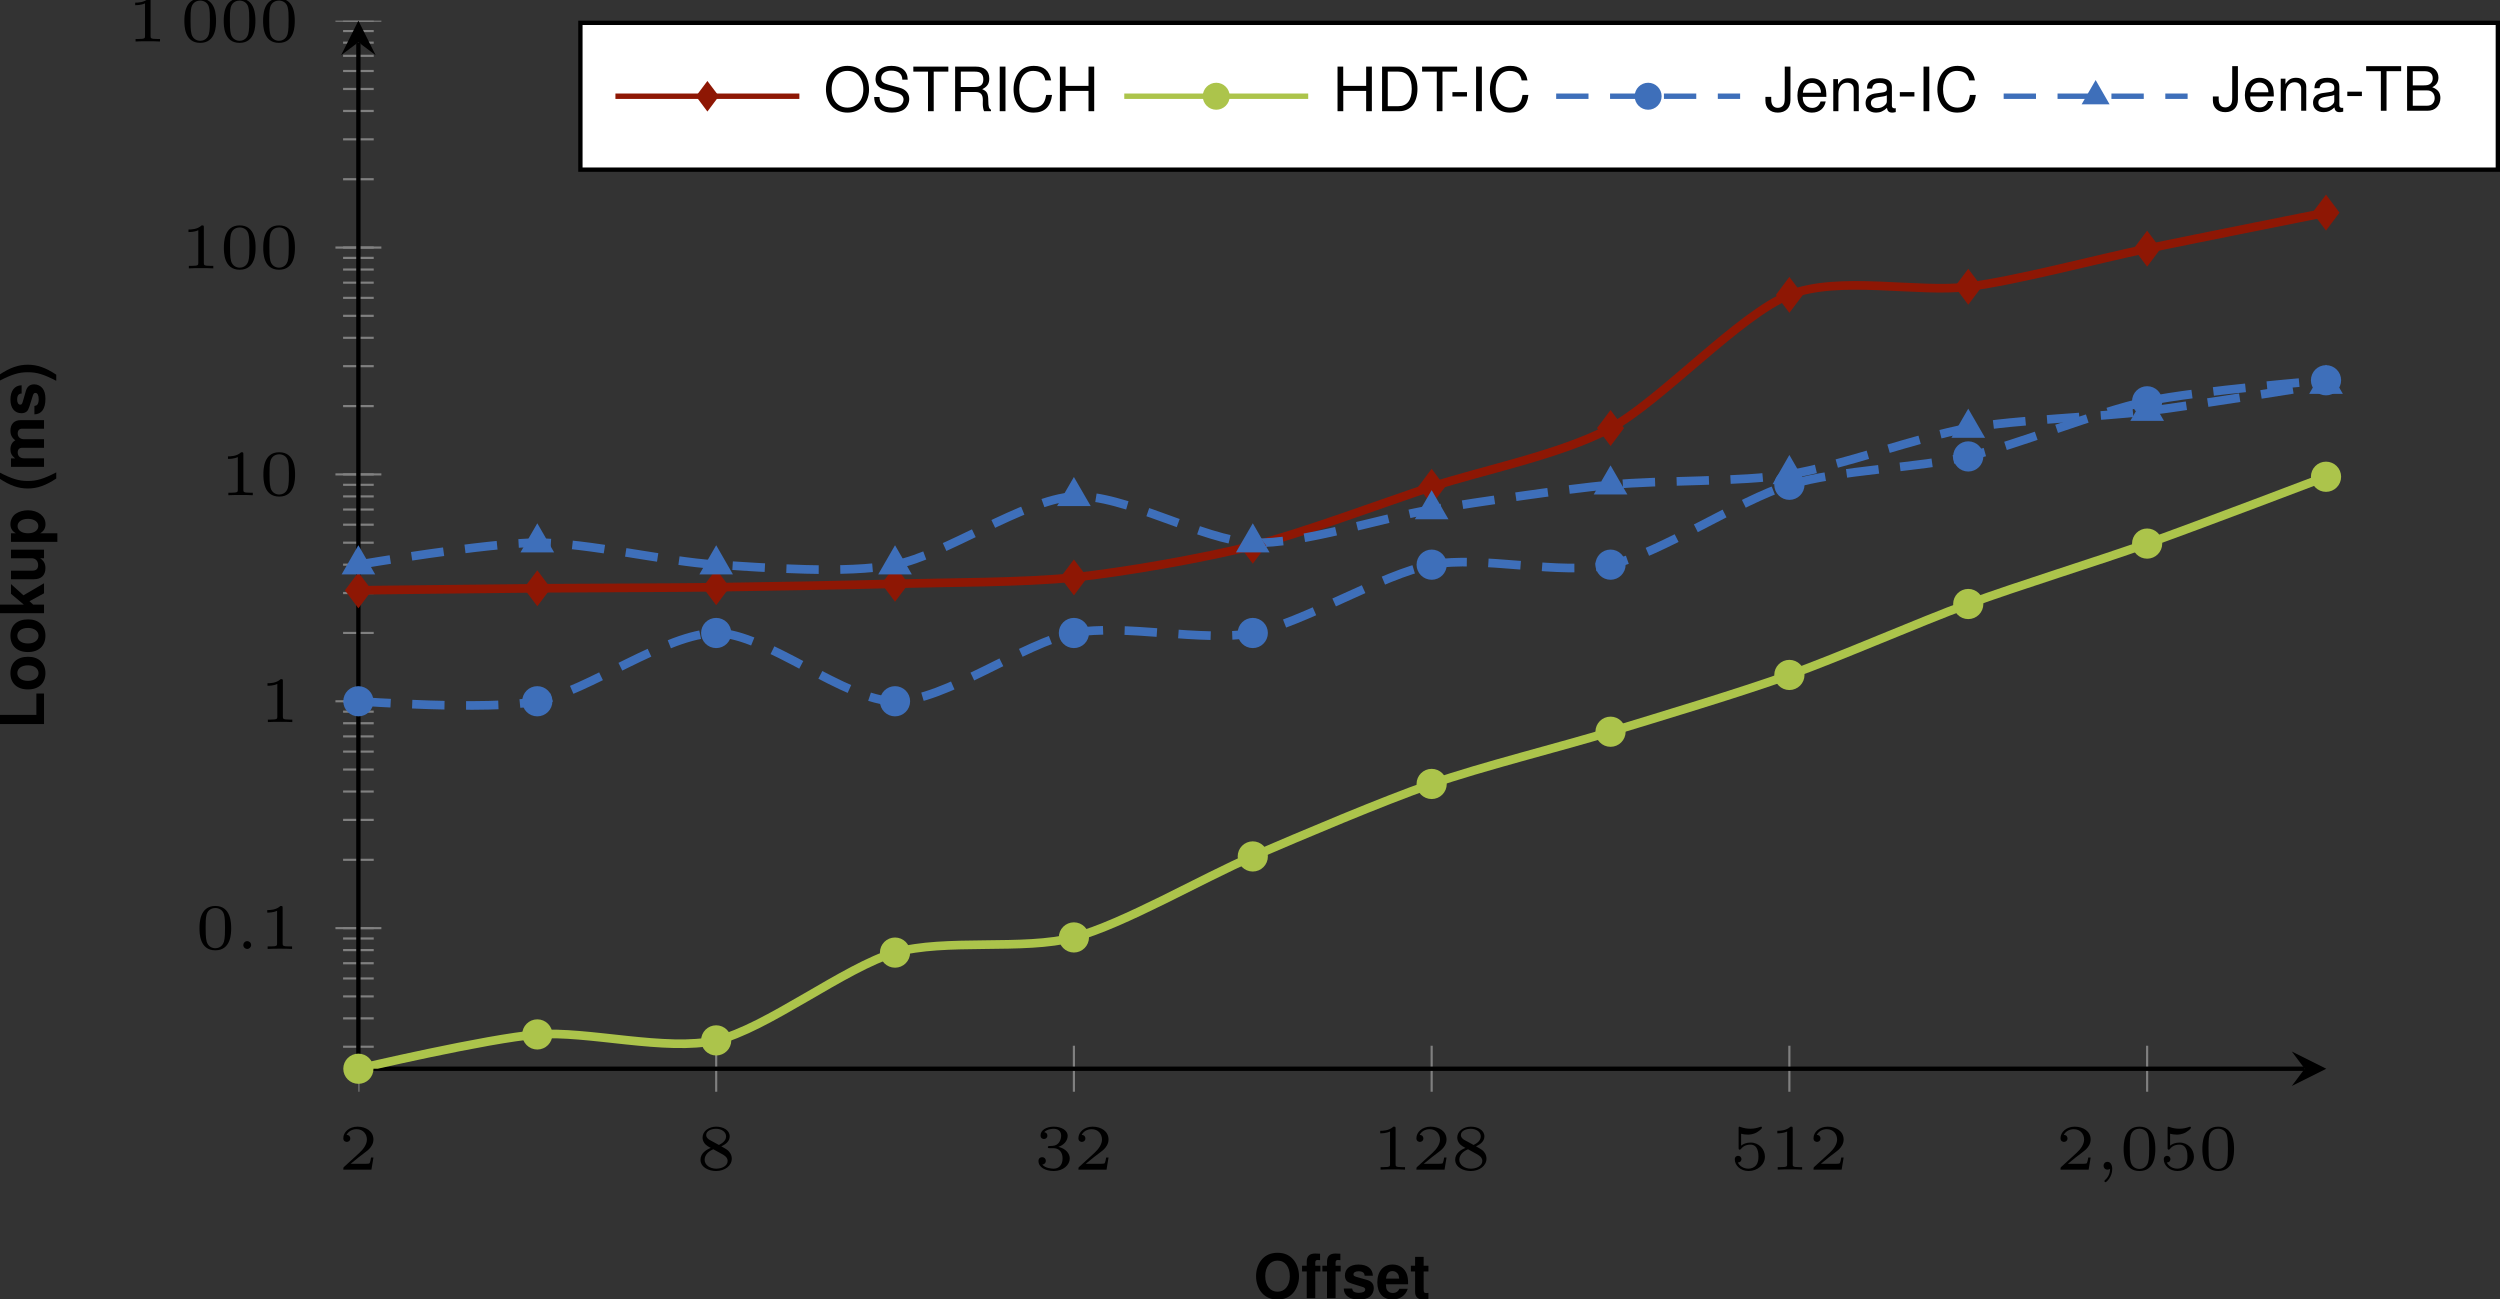 <?xml version='1.0'?>
<!-- This file was generated by dvisvgm 1.9.2 -->
<svg height='120.103pt' version='1.1' viewBox='2.864 -12.139 231.148 120.103' width='231.148pt' xmlns='http://www.w3.org/2000/svg' xmlns:xlink='http://www.w3.org/1999/xlink'>
<rect x="2.864" y="-12.139" width="231.148" height="120.103" fill="#333333" stroke="none"/>
<defs>
<clipPath id='clip1'>
<path d='M36 228.34H217.949V-151.89H36'/>
</clipPath>
<clipPath id='clip2'>
<path d='M-105.551 86.676V-10.227H359.5V86.676'/>
</clipPath>
<clipPath id='clip3'>
<path d='M36 86.676H217.949V-10.227H36Z'/>
</clipPath>
<path d='M3.288 -1.907C3.288 -2.343 3.288 -3.975 1.823 -3.975S0.359 -2.343 0.359 -1.907C0.359 -1.476 0.359 0.126 1.823 0.126S3.288 -1.476 3.288 -1.907ZM1.823 -0.066C1.572 -0.066 1.166 -0.185 1.022 -0.681C0.927 -1.028 0.927 -1.614 0.927 -1.985C0.927 -2.385 0.927 -2.845 1.01 -3.168C1.16 -3.706 1.614 -3.784 1.823 -3.784C2.098 -3.784 2.493 -3.652 2.624 -3.198C2.714 -2.881 2.72 -2.445 2.72 -1.985C2.72 -1.602 2.72 -0.998 2.618 -0.664C2.451 -0.143 2.02 -0.066 1.823 -0.066Z' id='g3-48'/>
<path d='M2.146 -3.796C2.146 -3.975 2.122 -3.975 1.943 -3.975C1.548 -3.593 0.938 -3.593 0.723 -3.593V-3.359C0.879 -3.359 1.273 -3.359 1.632 -3.527V-0.508C1.632 -0.311 1.632 -0.233 1.016 -0.233H0.759V0C1.088 -0.024 1.554 -0.024 1.889 -0.024S2.69 -0.024 3.019 0V-0.233H2.762C2.146 -0.233 2.146 -0.311 2.146 -0.508V-3.796Z' id='g3-49'/>
<path d='M3.216 -1.118H2.995C2.983 -1.034 2.923 -0.64 2.833 -0.574C2.792 -0.538 2.307 -0.538 2.224 -0.538H1.106L1.871 -1.16C2.074 -1.321 2.606 -1.704 2.792 -1.883C2.971 -2.062 3.216 -2.367 3.216 -2.792C3.216 -3.539 2.54 -3.975 1.739 -3.975C0.968 -3.975 0.43 -3.467 0.43 -2.905C0.43 -2.6 0.687 -2.564 0.753 -2.564C0.903 -2.564 1.076 -2.672 1.076 -2.887C1.076 -3.019 0.998 -3.21 0.735 -3.21C0.873 -3.515 1.237 -3.742 1.65 -3.742C2.277 -3.742 2.612 -3.276 2.612 -2.792C2.612 -2.367 2.331 -1.931 1.913 -1.548L0.496 -0.251C0.436 -0.191 0.43 -0.185 0.43 0H3.031L3.216 -1.118Z' id='g3-50'/>
<path d='M1.757 -1.985C2.265 -1.985 2.606 -1.644 2.606 -1.034C2.606 -0.377 2.212 -0.09 1.775 -0.09C1.614 -0.09 0.998 -0.126 0.729 -0.472C0.962 -0.496 1.058 -0.652 1.058 -0.813C1.058 -1.016 0.915 -1.154 0.717 -1.154C0.556 -1.154 0.377 -1.052 0.377 -0.801C0.377 -0.209 1.034 0.126 1.793 0.126C2.678 0.126 3.27 -0.442 3.27 -1.034C3.27 -1.47 2.935 -1.931 2.224 -2.11C2.696 -2.265 3.078 -2.648 3.078 -3.138C3.078 -3.616 2.517 -3.975 1.799 -3.975C1.1 -3.975 0.568 -3.652 0.568 -3.162C0.568 -2.905 0.765 -2.833 0.885 -2.833C1.04 -2.833 1.201 -2.941 1.201 -3.15C1.201 -3.335 1.07 -3.443 0.909 -3.467C1.19 -3.778 1.734 -3.778 1.787 -3.778C2.092 -3.778 2.475 -3.634 2.475 -3.138C2.475 -2.809 2.289 -2.236 1.692 -2.2C1.584 -2.194 1.423 -2.182 1.369 -2.182C1.309 -2.176 1.243 -2.17 1.243 -2.08C1.243 -1.985 1.309 -1.985 1.411 -1.985H1.757Z' id='g3-51'/>
<path d='M1.016 -3.318C1.213 -3.264 1.423 -3.24 1.626 -3.24C1.757 -3.24 2.092 -3.24 2.469 -3.449C2.57 -3.509 2.941 -3.754 2.941 -3.879C2.941 -3.957 2.881 -3.975 2.857 -3.975C2.839 -3.975 2.833 -3.975 2.768 -3.951C2.552 -3.868 2.248 -3.784 1.859 -3.784C1.566 -3.784 1.243 -3.838 0.974 -3.939C0.915 -3.963 0.891 -3.975 0.867 -3.975C0.783 -3.975 0.783 -3.909 0.783 -3.814V-2.02C0.783 -1.919 0.783 -1.847 0.891 -1.847C0.944 -1.847 0.962 -1.871 1.004 -1.919C1.154 -2.11 1.417 -2.313 1.883 -2.313C2.618 -2.313 2.618 -1.417 2.618 -1.225C2.618 -0.992 2.6 -0.658 2.403 -0.412C2.218 -0.185 1.943 -0.09 1.686 -0.09C1.273 -0.09 0.861 -0.317 0.717 -0.664C1.01 -0.669 1.046 -0.903 1.046 -0.974C1.046 -1.136 0.921 -1.279 0.735 -1.279C0.681 -1.279 0.43 -1.249 0.43 -0.95C0.43 -0.4 0.95 0.126 1.704 0.126C2.523 0.126 3.216 -0.454 3.216 -1.201C3.216 -1.883 2.666 -2.505 1.895 -2.505C1.506 -2.505 1.207 -2.379 1.016 -2.218V-3.318Z' id='g3-53'/>
<path d='M2.301 -2.158C2.744 -2.355 3.078 -2.648 3.078 -3.078C3.078 -3.664 2.451 -3.975 1.829 -3.975C1.154 -3.975 0.568 -3.569 0.568 -2.965C0.568 -2.594 0.813 -2.307 1.064 -2.158C1.124 -2.122 1.267 -2.044 1.327 -2.008C0.933 -1.859 0.377 -1.524 0.377 -0.921C0.377 -0.221 1.124 0.126 1.817 0.126C2.612 0.126 3.27 -0.353 3.27 -1.016C3.27 -1.429 3.019 -1.674 2.929 -1.763C2.815 -1.871 2.517 -2.038 2.301 -2.158ZM1.219 -2.75C1.207 -2.756 0.903 -2.923 0.903 -3.198C0.903 -3.587 1.375 -3.778 1.817 -3.778C2.283 -3.778 2.744 -3.521 2.744 -3.072C2.744 -2.612 2.248 -2.367 2.08 -2.283L1.219 -2.75ZM1.566 -1.883C1.632 -1.847 2.271 -1.488 2.433 -1.405C2.558 -1.327 2.887 -1.148 2.887 -0.807C2.887 -0.335 2.337 -0.09 1.829 -0.09C1.273 -0.09 0.759 -0.412 0.759 -0.921S1.237 -1.763 1.566 -1.883Z' id='g3-56'/>
<path d='M1.148 -4.124C0.498 -3.146 0.226 -2.365 0.226 -1.499C0.226 -0.628 0.498 0.153 1.148 1.131H1.714C1.115 -0.034 0.922 -0.668 0.922 -1.499C0.922 -2.325 1.115 -2.97 1.714 -4.124H1.148Z' id='g1-40'/>
<path d='M0.69 1.131C1.341 0.153 1.612 -0.628 1.612 -1.494C1.612 -2.365 1.341 -3.146 0.69 -4.124H0.124C0.724 -2.959 0.917 -2.325 0.917 -1.494C0.917 -0.668 0.724 -0.023 0.124 1.131H0.69Z' id='g1-41'/>
<path d='M1.301 -4.124H0.453V0H3.276V-0.707H1.301V-4.124Z' id='g1-76'/>
<path d='M2.206 -4.192C1.629 -4.192 1.154 -4 0.803 -3.621C0.436 -3.225 0.226 -2.648 0.226 -2.031S0.436 -0.832 0.803 -0.441C1.16 -0.057 1.624 0.13 2.212 0.13S3.264 -0.057 3.621 -0.441C3.977 -0.82 4.198 -1.42 4.198 -2.003C4.198 -2.648 3.989 -3.225 3.621 -3.621C3.259 -4.011 2.8 -4.192 2.206 -4.192ZM2.212 -3.468C2.908 -3.468 3.349 -2.902 3.349 -2.008C3.349 -1.165 2.891 -0.594 2.212 -0.594C1.528 -0.594 1.075 -1.165 1.075 -2.031S1.528 -3.468 2.212 -3.468Z' id='g1-79'/>
<path d='M2.965 -1.279C2.97 -1.346 2.97 -1.375 2.97 -1.414C2.97 -1.72 2.925 -2.003 2.851 -2.218C2.648 -2.772 2.155 -3.106 1.539 -3.106C0.662 -3.106 0.124 -2.472 0.124 -1.448C0.124 -0.47 0.656 0.13 1.522 0.13C2.206 0.13 2.761 -0.26 2.936 -0.86H2.155C2.059 -0.617 1.839 -0.475 1.55 -0.475C1.324 -0.475 1.143 -0.571 1.03 -0.741C0.956 -0.854 0.928 -0.99 0.917 -1.279H2.965ZM0.928 -1.805C0.979 -2.269 1.177 -2.501 1.528 -2.501C1.726 -2.501 1.907 -2.404 2.02 -2.246C2.093 -2.133 2.127 -2.014 2.144 -1.805H0.928Z' id='g1-101'/>
<path d='M1.771 -2.993H1.301V-3.293C1.301 -3.451 1.369 -3.53 1.516 -3.53C1.584 -3.53 1.675 -3.525 1.742 -3.513V-4.107C1.595 -4.119 1.397 -4.124 1.29 -4.124C0.764 -4.124 0.509 -3.875 0.509 -3.361V-2.993H0.079V-2.467H0.509V0H1.301V-2.467H1.771V-2.993Z' id='g1-102'/>
<path d='M1.126 -1.867V-4.124H0.334V0H1.126V-1.001L1.443 -1.346L2.172 0H3.1L1.986 -1.901L3.027 -3.055H2.127L1.126 -1.867Z' id='g1-107'/>
<path d='M0.339 -3.055V0H1.131V-1.833C1.131 -2.206 1.335 -2.433 1.675 -2.433C1.941 -2.433 2.105 -2.28 2.105 -2.037V0H2.897V-1.833C2.897 -2.206 3.1 -2.433 3.44 -2.433C3.706 -2.433 3.87 -2.28 3.87 -2.037V0H4.662V-2.161C4.662 -2.755 4.3 -3.106 3.689 -3.106C3.304 -3.106 3.032 -2.97 2.795 -2.653C2.648 -2.942 2.342 -3.106 1.963 -3.106C1.612 -3.106 1.386 -2.987 1.126 -2.676V-3.055H0.339Z' id='g1-109'/>
<path d='M1.703 -3.106C0.769 -3.106 0.198 -2.489 0.198 -1.488C0.198 -0.481 0.769 0.13 1.709 0.13C2.636 0.13 3.219 -0.487 3.219 -1.465C3.219 -2.501 2.659 -3.106 1.703 -3.106ZM1.709 -2.467C2.144 -2.467 2.427 -2.076 2.427 -1.477C2.427 -0.905 2.133 -0.509 1.709 -0.509C1.279 -0.509 0.99 -0.905 0.99 -1.488S1.279 -2.467 1.709 -2.467Z' id='g1-111'/>
<path d='M1.12 -3.055H0.328V1.233H1.12V-0.362C1.313 -0.023 1.584 0.136 1.969 0.136C2.704 0.136 3.247 -0.554 3.247 -1.482C3.247 -1.912 3.123 -2.342 2.919 -2.625C2.716 -2.914 2.337 -3.106 1.969 -3.106C1.584 -3.106 1.313 -2.942 1.12 -2.602V-3.055ZM1.788 -2.444C2.189 -2.444 2.455 -2.054 2.455 -1.471C2.455 -0.917 2.178 -0.526 1.788 -0.526C1.392 -0.526 1.12 -0.911 1.12 -1.482S1.392 -2.444 1.788 -2.444Z' id='g1-112'/>
<path d='M2.857 -2.071C2.846 -2.716 2.348 -3.106 1.528 -3.106C0.752 -3.106 0.272 -2.716 0.272 -2.088C0.272 -1.884 0.334 -1.709 0.441 -1.59C0.549 -1.482 0.645 -1.431 0.939 -1.335L1.884 -1.041C2.082 -0.979 2.15 -0.917 2.15 -0.792C2.15 -0.605 1.929 -0.492 1.561 -0.492C1.358 -0.492 1.194 -0.532 1.092 -0.6C1.007 -0.662 0.973 -0.724 0.939 -0.888H0.164C0.187 -0.221 0.679 0.13 1.607 0.13C2.031 0.13 2.354 0.04 2.58 -0.141S2.942 -0.605 2.942 -0.905C2.942 -1.301 2.744 -1.556 2.342 -1.675L1.341 -1.963C1.12 -2.031 1.064 -2.076 1.064 -2.201C1.064 -2.37 1.245 -2.484 1.522 -2.484C1.901 -2.484 2.088 -2.348 2.093 -2.071H2.857Z' id='g1-115'/>
<path d='M1.703 -2.993H1.262V-3.813H0.47V-2.993H0.079V-2.467H0.47V-0.588C0.47 -0.107 0.724 0.13 1.245 0.13C1.42 0.13 1.561 0.113 1.703 0.068V-0.487C1.624 -0.475 1.578 -0.47 1.522 -0.47C1.313 -0.47 1.262 -0.532 1.262 -0.803V-2.467H1.703V-2.993Z' id='g1-116'/>
<path d='M3.061 0V-3.055H2.269V-1.143C2.269 -0.781 2.014 -0.543 1.629 -0.543C1.29 -0.543 1.12 -0.724 1.12 -1.092V-3.055H0.328V-0.928C0.328 -0.255 0.702 0.13 1.352 0.13C1.765 0.13 2.042 -0.023 2.269 -0.362V0H3.061Z' id='g1-117'/>
<path d='M1.494 -0.359C1.494 -0.574 1.321 -0.723 1.136 -0.723C0.921 -0.723 0.771 -0.55 0.771 -0.365C0.771 -0.161 0.933 0 1.136 0C1.327 0 1.494 -0.167 1.494 -0.359Z' id='g2-58'/>
<path d='M1.375 -0.084C1.375 0.484 1.076 0.813 0.927 0.944C0.867 1.004 0.849 1.016 0.849 1.052C0.849 1.106 0.903 1.16 0.95 1.16C1.034 1.16 1.572 0.681 1.572 -0.054C1.572 -0.43 1.417 -0.723 1.13 -0.723C0.897 -0.723 0.771 -0.538 0.771 -0.365C0.771 -0.185 0.897 0 1.136 0C1.225 0 1.309 -0.024 1.375 -0.084Z' id='g2-59'/>
<path d='M1.607 -1.765H0.26V-1.358H1.607V-1.765Z' id='g5-45'/>
<path d='M0.447 0H2.308C2.699 0 2.987 -0.107 3.208 -0.345C3.411 -0.56 3.525 -0.854 3.525 -1.177C3.525 -1.675 3.298 -1.974 2.772 -2.178C3.146 -2.354 3.344 -2.659 3.344 -3.078C3.344 -3.378 3.23 -3.643 3.015 -3.836C2.8 -4.034 2.518 -4.124 2.122 -4.124H0.447V0ZM0.973 -2.348V-3.66H1.991C2.286 -3.66 2.45 -3.621 2.591 -3.513C2.738 -3.4 2.817 -3.23 2.817 -3.004C2.817 -2.783 2.738 -2.608 2.591 -2.495C2.45 -2.387 2.286 -2.348 1.991 -2.348H0.973ZM0.973 -0.464V-1.884H2.257C2.512 -1.884 2.682 -1.822 2.806 -1.686C2.931 -1.556 2.998 -1.375 2.998 -1.171C2.998 -0.973 2.931 -0.792 2.806 -0.662C2.682 -0.526 2.512 -0.464 2.257 -0.464H0.973Z' id='g5-66'/>
<path d='M3.745 -2.846C3.581 -3.751 3.061 -4.192 2.155 -4.192C1.601 -4.192 1.154 -4.017 0.849 -3.677C0.475 -3.27 0.272 -2.682 0.272 -2.014C0.272 -1.335 0.481 -0.752 0.871 -0.351C1.188 -0.023 1.595 0.13 2.133 0.13C3.14 0.13 3.706 -0.413 3.83 -1.505H3.287C3.242 -1.222 3.185 -1.03 3.1 -0.866C2.931 -0.526 2.58 -0.334 2.139 -0.334C1.318 -0.334 0.798 -0.99 0.798 -2.02C0.798 -3.078 1.296 -3.728 2.093 -3.728C2.427 -3.728 2.738 -3.626 2.908 -3.468C3.061 -3.327 3.146 -3.151 3.208 -2.846H3.745Z' id='g5-67'/>
<path d='M0.504 0H2.093C3.134 0 3.774 -0.781 3.774 -2.065C3.774 -3.344 3.14 -4.124 2.093 -4.124H0.504V0ZM1.03 -0.464V-3.66H2.003C2.817 -3.66 3.247 -3.112 3.247 -2.059C3.247 -1.018 2.817 -0.464 2.003 -0.464H1.03Z' id='g5-68'/>
<path d='M3.117 -1.878V0H3.643V-4.124H3.117V-2.342H0.996V-4.124H0.47V0H1.001V-1.878H3.117Z' id='g5-72'/>
<path d='M1.098 -4.124H0.566V0H1.098V-4.124Z' id='g5-73'/>
<path d='M1.884 -4.124V-1.222C1.884 -0.894 1.85 -0.707 1.754 -0.566C1.652 -0.407 1.46 -0.311 1.25 -0.311C0.854 -0.311 0.634 -0.577 0.634 -1.058V-1.324H0.096V-0.962C0.096 -0.294 0.537 0.13 1.245 0.13C1.963 0.13 2.41 -0.317 2.41 -1.03V-4.124H1.884Z' id='g5-74'/>
<path d='M2.201 -4.192C1.018 -4.192 0.215 -3.321 0.215 -2.031S1.018 0.13 2.206 0.13C2.704 0.13 3.151 -0.023 3.485 -0.306C3.932 -0.685 4.198 -1.324 4.198 -1.997C4.198 -3.327 3.411 -4.192 2.201 -4.192ZM2.201 -3.728C3.095 -3.728 3.672 -3.049 3.672 -2.008C3.672 -1.013 3.078 -0.334 2.206 -0.334C1.33 -0.334 0.741 -1.013 0.741 -2.031S1.33 -3.728 2.201 -3.728Z' id='g5-79'/>
<path d='M1.052 -1.776H2.41C2.88 -1.776 3.089 -1.55 3.089 -1.041L3.083 -0.673C3.083 -0.419 3.129 -0.17 3.202 0H3.841V-0.13C3.643 -0.266 3.604 -0.413 3.592 -0.962C3.587 -1.641 3.479 -1.844 3.032 -2.037C3.496 -2.263 3.683 -2.552 3.683 -3.021C3.683 -3.734 3.236 -4.124 2.427 -4.124H0.526V0H1.052V-1.776ZM1.052 -2.24V-3.66H2.325C2.619 -3.66 2.789 -3.615 2.919 -3.502C3.061 -3.383 3.134 -3.196 3.134 -2.948C3.134 -2.461 2.885 -2.24 2.325 -2.24H1.052Z' id='g5-82'/>
<path d='M3.372 -2.914C3.366 -3.723 2.812 -4.192 1.861 -4.192C0.956 -4.192 0.396 -3.728 0.396 -2.981C0.396 -2.478 0.662 -2.161 1.205 -2.02L2.229 -1.748C2.75 -1.612 2.987 -1.403 2.987 -1.081C2.987 -0.86 2.868 -0.634 2.693 -0.509C2.529 -0.396 2.269 -0.334 1.935 -0.334C1.488 -0.334 1.182 -0.441 0.984 -0.679C0.832 -0.86 0.764 -1.058 0.769 -1.313H0.272C0.277 -0.933 0.351 -0.685 0.515 -0.458C0.798 -0.074 1.273 0.13 1.901 0.13C2.393 0.13 2.795 0.017 3.061 -0.187C3.338 -0.407 3.513 -0.775 3.513 -1.131C3.513 -1.641 3.196 -2.014 2.636 -2.167L1.601 -2.444C1.103 -2.58 0.922 -2.738 0.922 -3.055C0.922 -3.474 1.29 -3.751 1.844 -3.751C2.501 -3.751 2.868 -3.451 2.874 -2.914H3.372Z' id='g5-83'/>
<path d='M2.003 -3.66H3.355V-4.124H0.119V-3.66H1.477V0H2.003V-3.66Z' id='g5-84'/>
<path d='M3.027 -0.277C2.976 -0.266 2.953 -0.266 2.925 -0.266C2.761 -0.266 2.67 -0.351 2.67 -0.498V-2.24C2.67 -2.767 2.286 -3.049 1.556 -3.049C1.126 -3.049 0.769 -2.925 0.571 -2.704C0.436 -2.552 0.379 -2.382 0.368 -2.088H0.843C0.883 -2.45 1.098 -2.614 1.539 -2.614C1.963 -2.614 2.201 -2.455 2.201 -2.172V-2.048C2.201 -1.85 2.082 -1.765 1.709 -1.72C1.041 -1.635 0.939 -1.612 0.758 -1.539C0.413 -1.397 0.238 -1.131 0.238 -0.747C0.238 -0.209 0.611 0.13 1.211 0.13C1.584 0.13 1.884 0 2.218 -0.306C2.252 -0.006 2.399 0.13 2.704 0.13C2.8 0.13 2.874 0.119 3.027 0.079V-0.277ZM2.201 -0.933C2.201 -0.775 2.155 -0.679 2.014 -0.549C1.822 -0.373 1.59 -0.283 1.313 -0.283C0.945 -0.283 0.73 -0.458 0.73 -0.758C0.73 -1.069 0.939 -1.228 1.443 -1.301C1.941 -1.369 2.042 -1.392 2.201 -1.465V-0.933Z' id='g5-97'/>
<path d='M2.902 -1.324C2.902 -1.776 2.868 -2.048 2.783 -2.269C2.591 -2.755 2.139 -3.049 1.584 -3.049C0.758 -3.049 0.226 -2.416 0.226 -1.443S0.741 0.13 1.573 0.13C2.252 0.13 2.721 -0.255 2.84 -0.9H2.365C2.235 -0.509 1.969 -0.306 1.59 -0.306C1.29 -0.306 1.035 -0.441 0.877 -0.69C0.764 -0.86 0.724 -1.03 0.718 -1.324H2.902ZM0.73 -1.709C0.769 -2.257 1.103 -2.614 1.578 -2.614C2.042 -2.614 2.399 -2.229 2.399 -1.742C2.399 -1.731 2.399 -1.72 2.393 -1.709H0.73Z' id='g5-101'/>
<path d='M0.396 -2.965V0H0.871V-1.635C0.871 -2.24 1.188 -2.636 1.675 -2.636C2.048 -2.636 2.286 -2.41 2.286 -2.054V0H2.755V-2.24C2.755 -2.733 2.387 -3.049 1.816 -3.049C1.375 -3.049 1.092 -2.88 0.832 -2.467V-2.965H0.396Z' id='g5-110'/>
</defs>
<g id='page1'>
<path clip-path='url(#clip1)' d='M36 88.801V84.551M69.082 88.801V84.551M102.156 88.801V84.551M135.234 88.801V84.551M168.308 88.801V84.551M201.386 88.801V84.551' fill='none' stroke='#808080' stroke-miterlimit='10.037' stroke-width='0.2'/>
<path clip-path='url(#clip2)' d='M34.586 84.641H37.418M34.586 82.019H37.418M34.586 79.988H37.418M34.586 78.328H37.418M34.586 76.922H37.418M34.586 75.707H37.418M34.586 74.633H37.418M34.586 73.676H37.418M34.586 67.359H37.418M34.586 63.668H37.418M34.586 61.047H37.418M34.586 59.012H37.418M34.586 57.352H37.418M34.586 55.949H37.418M34.586 54.73H37.418M34.586 53.66H37.418M34.586 52.699H37.418M34.586 46.383H37.418M34.586 42.691H37.418M34.586 40.07H37.418M34.586 38.039H37.418M34.586 36.375H37.418M34.586 34.973H37.418M34.586 33.758H37.418M34.586 32.684H37.418M34.586 31.723H37.418M34.586 25.41H37.418M34.586 21.715H37.418M34.586 19.094H37.418M34.586 17.062H37.418M34.586 15.402H37.418M34.586 13.996H37.418M34.586 12.781H37.418M34.586 11.707H37.418M34.586 10.75H37.418M34.586 4.434H37.418M34.586 0.742H37.418M34.586 -1.879H37.418M34.586 -3.914H37.418M34.586 -5.574H37.418M34.586 -6.977H37.418M34.586 -8.195H37.418M34.586 -9.266H37.418M34.586 -10.227H37.418' fill='none' stroke='#808080' stroke-miterlimit='10.037' stroke-width='0.2'/>
<path clip-path='url(#clip2)' d='M33.879 73.676H38.125M33.879 52.699H38.125M33.879 31.723H38.125M33.879 10.75H38.125M33.879 -10.227H38.125' fill='none' stroke='#808080' stroke-miterlimit='10.037' stroke-width='0.2'/>
<path d='M36 86.676H215.957' fill='none' stroke='#000000' stroke-miterlimit='10.037' stroke-width='0.4'/>
<path d='M217.949 86.676L214.762 85.082L215.957 86.676L214.762 88.27'/>
<path d='M36 86.676V-8.234' fill='none' stroke='#000000' stroke-miterlimit='10.037' stroke-width='0.4'/>
<path d='M36 -10.227L34.406 -7.039L36 -8.234L37.594 -7.039'/>
<g transform='matrix(1 0 0 1 -21.656 67.777)'>
<use x='55.831' xlink:href='#g3-50' y='28.229'/>
</g>
<g transform='matrix(1 0 0 1 11.423 67.777)'>
<use x='55.831' xlink:href='#g3-56' y='28.229'/>
</g>
<g transform='matrix(1 0 0 1 42.672 67.777)'>
<use x='55.831' xlink:href='#g3-51' y='28.229'/>
<use x='59.47' xlink:href='#g3-50' y='28.229'/>
</g>
<g transform='matrix(1 0 0 1 73.923 67.777)'>
<use x='55.831' xlink:href='#g3-49' y='28.229'/>
<use x='59.47' xlink:href='#g3-50' y='28.229'/>
<use x='63.109' xlink:href='#g3-56' y='28.229'/>
</g>
<g transform='matrix(1 0 0 1 107 67.777)'>
<use x='55.831' xlink:href='#g3-53' y='28.229'/>
<use x='59.47' xlink:href='#g3-49' y='28.229'/>
<use x='63.109' xlink:href='#g3-50' y='28.229'/>
</g>
<g transform='matrix(1 0 0 1 137.116 67.777)'>
<use x='55.831' xlink:href='#g3-50' y='28.229'/>
<use x='59.47' xlink:href='#g2-59' y='28.229'/>
<use x='61.739' xlink:href='#g3-48' y='28.229'/>
<use x='65.378' xlink:href='#g3-53' y='28.229'/>
<use x='69.018' xlink:href='#g3-48' y='28.229'/>
</g>
<g transform='matrix(1 0 0 1 -34.881 47.371)'>
<use x='55.831' xlink:href='#g3-48' y='28.229'/>
<use x='59.47' xlink:href='#g2-58' y='28.229'/>
<use x='61.731' xlink:href='#g3-49' y='28.229'/>
</g>
<g transform='matrix(1 0 0 1 -28.959 26.396)'>
<use x='55.831' xlink:href='#g3-49' y='28.229'/>
</g>
<g transform='matrix(1 0 0 1 -32.612 5.421)'>
<use x='55.831' xlink:href='#g3-49' y='28.229'/>
<use x='59.47' xlink:href='#g3-48' y='28.229'/>
</g>
<g transform='matrix(1 0 0 1 -36.265 -15.554)'>
<use x='55.831' xlink:href='#g3-49' y='28.229'/>
<use x='59.47' xlink:href='#g3-48' y='28.229'/>
<use x='63.109' xlink:href='#g3-48' y='28.229'/>
</g>
<g transform='matrix(1 0 0 1 -41.191 -36.53)'>
<use x='55.831' xlink:href='#g3-49' y='28.229'/>
<use x='60.743' xlink:href='#g3-48' y='28.229'/>
<use x='64.382' xlink:href='#g3-48' y='28.229'/>
<use x='68.021' xlink:href='#g3-48' y='28.229'/>
</g>
<path clip-path='url(#clip3)' d='M36 42.441C36 42.441 47.953 42.293 52.543 42.254C57.133 42.215 64.492 42.215 69.082 42.156C73.668 42.098 81.027 41.961 85.617 41.836C90.207 41.711 97.566 41.738 102.156 41.25C106.746 40.762 114.105 39.48 118.695 38.32C123.281 37.156 130.644 34.383 135.234 32.871C139.824 31.359 147.183 29.898 151.773 27.438C156.363 24.973 163.722 16.938 168.308 15.125C172.898 13.312 180.257 14.969 184.847 14.375C189.437 13.781 196.797 11.805 201.386 10.851C205.976 9.902 217.925 7.519 217.925 7.519' fill='none' stroke='#8e1704' stroke-miterlimit='10.037' stroke-width='0.8'/>
<path clip-path='url(#clip3)' d='M36 86.676C36 86.676 47.953 83.867 52.543 83.504C57.133 83.141 64.492 85.105 69.082 84.055C73.668 83.004 81.027 77.258 85.617 75.938C90.207 74.617 97.566 75.766 102.156 74.535C106.746 73.301 114.105 69.016 118.695 67.047C123.281 65.078 130.644 61.945 135.234 60.344C139.824 58.746 147.183 56.914 151.773 55.516C156.363 54.117 163.722 51.906 168.308 50.266C172.898 48.629 180.257 45.395 184.847 43.707C189.437 42.023 196.797 39.754 201.386 38.121C205.976 36.488 217.925 31.941 217.925 31.941' fill='none' stroke='#acc44b' stroke-miterlimit='10.037' stroke-width='0.8'/>
<path clip-path='url(#clip3)' d='M36 52.699C36 52.699 47.953 53.574 52.543 52.699C57.133 51.824 64.492 46.387 69.082 46.387C73.668 46.387 81.027 52.699 85.617 52.699C90.207 52.699 97.566 47.262 102.156 46.387C106.746 45.508 114.105 47.262 118.695 46.387C123.281 45.508 130.644 40.945 135.234 40.07C139.824 39.195 147.183 41.094 151.773 40.07C156.363 39.047 163.722 34.07 168.308 32.684C172.898 31.297 180.257 31.133 184.847 30.062C189.437 28.992 196.797 25.941 201.386 24.965C205.976 23.988 217.925 23.02 217.925 23.02' fill='none' stroke='#3e6fba' stroke-dasharray='2.989,1.993' stroke-miterlimit='10.037' stroke-width='0.8'/>
<path clip-path='url(#clip3)' d='M36 40.07C36 40.07 47.953 38.039 52.543 38.039C57.133 38.039 64.492 39.789 69.082 40.07C73.668 40.352 81.027 40.945 85.617 40.07C90.207 39.195 97.566 34.039 102.156 33.758C106.746 33.473 114.105 37.867 118.695 38.039C123.281 38.207 130.644 35.715 135.234 34.973C139.824 34.23 147.183 33.133 151.773 32.684C156.363 32.234 163.722 32.449 168.308 31.723C172.898 30.996 180.257 28.254 184.847 27.441C189.437 26.633 196.797 26.441 201.386 25.879C205.976 25.312 217.925 23.375 217.925 23.375' fill='none' stroke='#3e6fba' stroke-dasharray='2.989,1.993' stroke-miterlimit='10.037' stroke-width='0.8'/>
<path d='M36 41.445L36.75 42.441L36 43.438L35.254 42.441Z' fill='#8e1704'/>
<path d='M36 41.445L36.75 42.441L36 43.438L35.254 42.441Z' fill='none' stroke='#8e1704' stroke-miterlimit='10.037' stroke-width='0.8'/>
<path d='M52.543 41.258L53.289 42.254L52.543 43.25L51.793 42.254Z' fill='#8e1704'/>
<path d='M52.543 41.258L53.289 42.254L52.543 43.25L51.793 42.254Z' fill='none' stroke='#8e1704' stroke-miterlimit='10.037' stroke-width='0.8'/>
<path d='M69.082 41.16L69.828 42.156L69.082 43.152L68.332 42.156Z' fill='#8e1704'/>
<path d='M69.082 41.16L69.828 42.156L69.082 43.152L68.332 42.156Z' fill='none' stroke='#8e1704' stroke-miterlimit='10.037' stroke-width='0.8'/>
<path d='M85.617 40.84L86.363 41.836L85.617 42.832L84.871 41.836Z' fill='#8e1704'/>
<path d='M85.617 40.84L86.363 41.836L85.617 42.832L84.871 41.836Z' fill='none' stroke='#8e1704' stroke-miterlimit='10.037' stroke-width='0.8'/>
<path d='M102.156 40.254L102.902 41.25L102.156 42.246L101.406 41.25Z' fill='#8e1704'/>
<path d='M102.156 40.254L102.902 41.25L102.156 42.246L101.406 41.25Z' fill='none' stroke='#8e1704' stroke-miterlimit='10.037' stroke-width='0.8'/>
<path d='M118.695 37.324L119.441 38.32L118.695 39.316L117.945 38.32Z' fill='#8e1704'/>
<path d='M118.695 37.324L119.441 38.32L118.695 39.316L117.945 38.32Z' fill='none' stroke='#8e1704' stroke-miterlimit='10.037' stroke-width='0.8'/>
<path d='M135.234 31.875L135.98 32.871L135.234 33.867L134.488 32.871Z' fill='#8e1704'/>
<path d='M135.234 31.875L135.98 32.871L135.234 33.867L134.488 32.871Z' fill='none' stroke='#8e1704' stroke-miterlimit='10.037' stroke-width='0.8'/>
<path d='M151.773 26.438L152.519 27.438L151.773 28.434L151.023 27.438Z' fill='#8e1704'/>
<path d='M151.773 26.438L152.519 27.438L151.773 28.434L151.023 27.438Z' fill='none' stroke='#8e1704' stroke-miterlimit='10.037' stroke-width='0.8'/>
<path d='M168.308 14.129L169.058 15.125L168.308 16.121L167.562 15.125Z' fill='#8e1704'/>
<path d='M168.308 14.129L169.058 15.125L168.308 16.121L167.562 15.125Z' fill='none' stroke='#8e1704' stroke-miterlimit='10.037' stroke-width='0.8'/>
<path d='M184.847 13.379L185.597 14.375L184.847 15.371L184.101 14.375Z' fill='#8e1704'/>
<path d='M184.847 13.379L185.597 14.375L184.847 15.371L184.101 14.375Z' fill='none' stroke='#8e1704' stroke-miterlimit='10.037' stroke-width='0.8'/>
<path d='M201.386 9.855L202.132 10.851L201.386 11.848L200.64 10.851Z' fill='#8e1704'/>
<path d='M201.386 9.855L202.132 10.851L201.386 11.848L200.64 10.851Z' fill='none' stroke='#8e1704' stroke-miterlimit='10.037' stroke-width='0.8'/>
<path d='M217.925 6.523L218.672 7.519L217.925 8.516L217.175 7.519Z' fill='#8e1704'/>
<path d='M217.925 6.523L218.672 7.519L217.925 8.516L217.175 7.519Z' fill='none' stroke='#8e1704' stroke-miterlimit='10.037' stroke-width='0.8'/>
<path d='M36.996 86.676C36.996 86.125 36.551 85.68 36 85.68C35.453 85.68 35.004 86.125 35.004 86.676C35.004 87.227 35.453 87.672 36 87.672C36.551 87.672 36.996 87.227 36.996 86.676ZM36 86.676' fill='#acc44b'/>
<path d='M36.996 86.676C36.996 86.125 36.551 85.68 36 85.68C35.453 85.68 35.004 86.125 35.004 86.676C35.004 87.227 35.453 87.672 36 87.672C36.551 87.672 36.996 87.227 36.996 86.676ZM36 86.676' fill='none' stroke='#acc44b' stroke-miterlimit='10.037' stroke-width='0.8'/>
<path d='M53.539 83.504C53.539 82.953 53.094 82.508 52.543 82.508C51.992 82.508 51.547 82.953 51.547 83.504C51.547 84.051 51.992 84.5 52.543 84.5C53.094 84.5 53.539 84.051 53.539 83.504ZM52.543 83.504' fill='#acc44b'/>
<path d='M53.539 83.504C53.539 82.953 53.094 82.508 52.543 82.508C51.992 82.508 51.547 82.953 51.547 83.504C51.547 84.051 51.992 84.5 52.543 84.5C53.094 84.5 53.539 84.051 53.539 83.504ZM52.543 83.504' fill='none' stroke='#acc44b' stroke-miterlimit='10.037' stroke-width='0.8'/>
<path d='M70.078 84.055C70.078 83.504 69.629 83.059 69.082 83.059C68.531 83.059 68.086 83.504 68.086 84.055C68.086 84.605 68.531 85.051 69.082 85.051C69.629 85.051 70.078 84.605 70.078 84.055ZM69.082 84.055' fill='#acc44b'/>
<path d='M70.078 84.055C70.078 83.504 69.629 83.059 69.082 83.059C68.531 83.059 68.086 83.504 68.086 84.055C68.086 84.605 68.531 85.051 69.082 85.051C69.629 85.051 70.078 84.605 70.078 84.055ZM69.082 84.055' fill='none' stroke='#acc44b' stroke-miterlimit='10.037' stroke-width='0.8'/>
<path d='M86.613 75.938C86.613 75.387 86.168 74.941 85.617 74.941C85.066 74.941 84.621 75.387 84.621 75.938C84.621 76.488 85.066 76.934 85.617 76.934C86.168 76.934 86.613 76.488 86.613 75.938ZM85.617 75.938' fill='#acc44b'/>
<path d='M86.613 75.938C86.613 75.387 86.168 74.941 85.617 74.941C85.066 74.941 84.621 75.387 84.621 75.938C84.621 76.488 85.066 76.934 85.617 76.934C86.168 76.934 86.613 76.488 86.613 75.938ZM85.617 75.938' fill='none' stroke='#acc44b' stroke-miterlimit='10.037' stroke-width='0.8'/>
<path d='M103.152 74.535C103.152 73.984 102.707 73.539 102.156 73.539S101.16 73.984 101.16 74.535C101.16 75.082 101.605 75.531 102.156 75.531S103.152 75.082 103.152 74.535ZM102.156 74.535' fill='#acc44b'/>
<path d='M103.152 74.535C103.152 73.984 102.707 73.539 102.156 73.539S101.16 73.984 101.16 74.535C101.16 75.082 101.605 75.531 102.156 75.531S103.152 75.082 103.152 74.535ZM102.156 74.535' fill='none' stroke='#acc44b' stroke-miterlimit='10.037' stroke-width='0.8'/>
<path d='M119.691 67.047C119.691 66.496 119.242 66.051 118.695 66.051C118.144 66.051 117.699 66.496 117.699 67.047C117.699 67.598 118.144 68.043 118.695 68.043C119.242 68.043 119.691 67.598 119.691 67.047ZM118.695 67.047' fill='#acc44b'/>
<path d='M119.691 67.047C119.691 66.496 119.242 66.051 118.695 66.051C118.144 66.051 117.699 66.496 117.699 67.047C117.699 67.598 118.144 68.043 118.695 68.043C119.242 68.043 119.691 67.598 119.691 67.047ZM118.695 67.047' fill='none' stroke='#acc44b' stroke-miterlimit='10.037' stroke-width='0.8'/>
<path d='M136.23 60.344C136.23 59.793 135.785 59.348 135.234 59.348C134.683 59.348 134.238 59.793 134.238 60.344C134.238 60.895 134.683 61.34 135.234 61.34C135.785 61.34 136.23 60.895 136.23 60.344ZM135.234 60.344' fill='#acc44b'/>
<path d='M136.23 60.344C136.23 59.793 135.785 59.348 135.234 59.348C134.683 59.348 134.238 59.793 134.238 60.344C134.238 60.895 134.683 61.34 135.234 61.34C135.785 61.34 136.23 60.895 136.23 60.344ZM135.234 60.344' fill='none' stroke='#acc44b' stroke-miterlimit='10.037' stroke-width='0.8'/>
<path d='M152.769 55.516C152.769 54.965 152.324 54.52 151.773 54.52S150.777 54.965 150.777 55.516C150.777 56.066 151.222 56.512 151.773 56.512S152.769 56.066 152.769 55.516ZM151.773 55.516' fill='#acc44b'/>
<path d='M152.769 55.516C152.769 54.965 152.324 54.52 151.773 54.52S150.777 54.965 150.777 55.516C150.777 56.066 151.222 56.512 151.773 56.512S152.769 56.066 152.769 55.516ZM151.773 55.516' fill='none' stroke='#acc44b' stroke-miterlimit='10.037' stroke-width='0.8'/>
<path d='M169.308 50.266C169.308 49.715 168.859 49.27 168.308 49.27C167.761 49.27 167.312 49.715 167.312 50.266C167.312 50.816 167.761 51.262 168.308 51.262C168.859 51.262 169.308 50.816 169.308 50.266ZM168.308 50.266' fill='#acc44b'/>
<path d='M169.308 50.266C169.308 49.715 168.859 49.27 168.308 49.27C167.761 49.27 167.312 49.715 167.312 50.266C167.312 50.816 167.761 51.262 168.308 51.262C168.859 51.262 169.308 50.816 169.308 50.266ZM168.308 50.266' fill='none' stroke='#acc44b' stroke-miterlimit='10.037' stroke-width='0.8'/>
<path d='M185.843 43.707C185.843 43.16 185.398 42.711 184.847 42.711C184.297 42.711 183.851 43.16 183.851 43.707C183.851 44.258 184.297 44.703 184.847 44.703C185.398 44.703 185.843 44.258 185.843 43.707ZM184.847 43.707' fill='#acc44b'/>
<path d='M185.843 43.707C185.843 43.16 185.398 42.711 184.847 42.711C184.297 42.711 183.851 43.16 183.851 43.707C183.851 44.258 184.297 44.703 184.847 44.703C185.398 44.703 185.843 44.258 185.843 43.707ZM184.847 43.707' fill='none' stroke='#acc44b' stroke-miterlimit='10.037' stroke-width='0.8'/>
<path d='M202.382 38.121C202.382 37.57 201.937 37.125 201.386 37.125C200.836 37.125 200.39 37.57 200.39 38.121S200.836 39.117 201.386 39.117C201.937 39.117 202.382 38.672 202.382 38.121ZM201.386 38.121' fill='#acc44b'/>
<path d='M202.382 38.121C202.382 37.57 201.937 37.125 201.386 37.125C200.836 37.125 200.39 37.57 200.39 38.121S200.836 39.117 201.386 39.117C201.937 39.117 202.382 38.672 202.382 38.121ZM201.386 38.121' fill='none' stroke='#acc44b' stroke-miterlimit='10.037' stroke-width='0.8'/>
<path d='M218.922 31.941C218.922 31.391 218.476 30.945 217.925 30.945C217.375 30.945 216.929 31.391 216.929 31.941S217.375 32.938 217.925 32.938C218.476 32.938 218.922 32.492 218.922 31.941ZM217.925 31.941' fill='#acc44b'/>
<path d='M218.922 31.941C218.922 31.391 218.476 30.945 217.925 30.945C217.375 30.945 216.929 31.391 216.929 31.941S217.375 32.938 217.925 32.938C218.476 32.938 218.922 32.492 218.922 31.941ZM217.925 31.941' fill='none' stroke='#acc44b' stroke-miterlimit='10.037' stroke-width='0.8'/>
<path d='M36.996 52.699C36.996 52.148 36.551 51.703 36 51.703C35.453 51.703 35.004 52.148 35.004 52.699C35.004 53.25 35.453 53.695 36 53.695C36.551 53.695 36.996 53.25 36.996 52.699ZM36 52.699' fill='#3e6fba'/>
<path d='M36.996 52.699C36.996 52.148 36.551 51.703 36 51.703C35.453 51.703 35.004 52.148 35.004 52.699C35.004 53.25 35.453 53.695 36 53.695C36.551 53.695 36.996 53.25 36.996 52.699ZM36 52.699' fill='none' stroke='#3e6fba' stroke-miterlimit='10.037' stroke-width='0.8'/>
<path d='M53.539 52.699C53.539 52.148 53.094 51.703 52.543 51.703C51.992 51.703 51.547 52.148 51.547 52.699C51.547 53.25 51.992 53.695 52.543 53.695C53.094 53.695 53.539 53.25 53.539 52.699ZM52.543 52.699' fill='#3e6fba'/>
<path d='M53.539 52.699C53.539 52.148 53.094 51.703 52.543 51.703C51.992 51.703 51.547 52.148 51.547 52.699C51.547 53.25 51.992 53.695 52.543 53.695C53.094 53.695 53.539 53.25 53.539 52.699ZM52.543 52.699' fill='none' stroke='#3e6fba' stroke-miterlimit='10.037' stroke-width='0.8'/>
<path d='M70.078 46.387C70.078 45.836 69.629 45.391 69.082 45.391C68.531 45.391 68.086 45.836 68.086 46.387C68.086 46.938 68.531 47.383 69.082 47.383C69.629 47.383 70.078 46.938 70.078 46.387ZM69.082 46.387' fill='#3e6fba'/>
<path d='M70.078 46.387C70.078 45.836 69.629 45.391 69.082 45.391C68.531 45.391 68.086 45.836 68.086 46.387C68.086 46.938 68.531 47.383 69.082 47.383C69.629 47.383 70.078 46.938 70.078 46.387ZM69.082 46.387' fill='none' stroke='#3e6fba' stroke-miterlimit='10.037' stroke-width='0.8'/>
<path d='M86.613 52.699C86.613 52.148 86.168 51.703 85.617 51.703C85.066 51.703 84.621 52.148 84.621 52.699C84.621 53.25 85.066 53.695 85.617 53.695C86.168 53.695 86.613 53.25 86.613 52.699ZM85.617 52.699' fill='#3e6fba'/>
<path d='M86.613 52.699C86.613 52.148 86.168 51.703 85.617 51.703C85.066 51.703 84.621 52.148 84.621 52.699C84.621 53.25 85.066 53.695 85.617 53.695C86.168 53.695 86.613 53.25 86.613 52.699ZM85.617 52.699' fill='none' stroke='#3e6fba' stroke-miterlimit='10.037' stroke-width='0.8'/>
<path d='M103.152 46.387C103.152 45.836 102.707 45.391 102.156 45.391S101.16 45.836 101.16 46.387C101.16 46.938 101.605 47.383 102.156 47.383S103.152 46.938 103.152 46.387ZM102.156 46.387' fill='#3e6fba'/>
<path d='M103.152 46.387C103.152 45.836 102.707 45.391 102.156 45.391S101.16 45.836 101.16 46.387C101.16 46.938 101.605 47.383 102.156 47.383S103.152 46.938 103.152 46.387ZM102.156 46.387' fill='none' stroke='#3e6fba' stroke-miterlimit='10.037' stroke-width='0.8'/>
<path d='M119.691 46.387C119.691 45.836 119.242 45.391 118.695 45.391C118.144 45.391 117.699 45.836 117.699 46.387C117.699 46.938 118.144 47.383 118.695 47.383C119.242 47.383 119.691 46.938 119.691 46.387ZM118.695 46.387' fill='#3e6fba'/>
<path d='M119.691 46.387C119.691 45.836 119.242 45.391 118.695 45.391C118.144 45.391 117.699 45.836 117.699 46.387C117.699 46.938 118.144 47.383 118.695 47.383C119.242 47.383 119.691 46.938 119.691 46.387ZM118.695 46.387' fill='none' stroke='#3e6fba' stroke-miterlimit='10.037' stroke-width='0.8'/>
<path d='M136.23 40.07C136.23 39.52 135.785 39.074 135.234 39.074C134.683 39.074 134.238 39.52 134.238 40.07C134.238 40.621 134.683 41.066 135.234 41.066C135.785 41.066 136.23 40.621 136.23 40.07ZM135.234 40.07' fill='#3e6fba'/>
<path d='M136.23 40.07C136.23 39.52 135.785 39.074 135.234 39.074C134.683 39.074 134.238 39.52 134.238 40.07C134.238 40.621 134.683 41.066 135.234 41.066C135.785 41.066 136.23 40.621 136.23 40.07ZM135.234 40.07' fill='none' stroke='#3e6fba' stroke-miterlimit='10.037' stroke-width='0.8'/>
<path d='M152.769 40.07C152.769 39.52 152.324 39.074 151.773 39.074S150.777 39.52 150.777 40.07C150.777 40.621 151.222 41.066 151.773 41.066S152.769 40.621 152.769 40.07ZM151.773 40.07' fill='#3e6fba'/>
<path d='M152.769 40.07C152.769 39.52 152.324 39.074 151.773 39.074S150.777 39.52 150.777 40.07C150.777 40.621 151.222 41.066 151.773 41.066S152.769 40.621 152.769 40.07ZM151.773 40.07' fill='none' stroke='#3e6fba' stroke-miterlimit='10.037' stroke-width='0.8'/>
<path d='M169.308 32.684C169.308 32.133 168.859 31.688 168.308 31.688C167.761 31.688 167.312 32.133 167.312 32.684S167.761 33.68 168.308 33.68C168.859 33.68 169.308 33.234 169.308 32.684ZM168.308 32.684' fill='#3e6fba'/>
<path d='M169.308 32.684C169.308 32.133 168.859 31.688 168.308 31.688C167.761 31.688 167.312 32.133 167.312 32.684S167.761 33.68 168.308 33.68C168.859 33.68 169.308 33.234 169.308 32.684ZM168.308 32.684' fill='none' stroke='#3e6fba' stroke-miterlimit='10.037' stroke-width='0.8'/>
<path d='M185.843 30.062C185.843 29.512 185.398 29.066 184.847 29.066C184.297 29.066 183.851 29.512 183.851 30.062C183.851 30.613 184.297 31.059 184.847 31.059C185.398 31.059 185.843 30.613 185.843 30.062ZM184.847 30.062' fill='#3e6fba'/>
<path d='M185.843 30.062C185.843 29.512 185.398 29.066 184.847 29.066C184.297 29.066 183.851 29.512 183.851 30.062C183.851 30.613 184.297 31.059 184.847 31.059C185.398 31.059 185.843 30.613 185.843 30.062ZM184.847 30.062' fill='none' stroke='#3e6fba' stroke-miterlimit='10.037' stroke-width='0.8'/>
<path d='M202.382 24.965C202.382 24.414 201.937 23.969 201.386 23.969C200.836 23.969 200.39 24.414 200.39 24.965C200.39 25.516 200.836 25.961 201.386 25.961C201.937 25.961 202.382 25.516 202.382 24.965ZM201.386 24.965' fill='#3e6fba'/>
<path d='M202.382 24.965C202.382 24.414 201.937 23.969 201.386 23.969C200.836 23.969 200.39 24.414 200.39 24.965C200.39 25.516 200.836 25.961 201.386 25.961C201.937 25.961 202.382 25.516 202.382 24.965ZM201.386 24.965' fill='none' stroke='#3e6fba' stroke-miterlimit='10.037' stroke-width='0.8'/>
<path d='M218.922 23.02C218.922 22.469 218.476 22.023 217.925 22.023C217.375 22.023 216.929 22.469 216.929 23.02C216.929 23.57 217.375 24.016 217.925 24.016C218.476 24.016 218.922 23.57 218.922 23.02ZM217.925 23.02' fill='#3e6fba'/>
<path d='M218.922 23.02C218.922 22.469 218.476 22.023 217.925 22.023C217.375 22.023 216.929 22.469 216.929 23.02C216.929 23.57 217.375 24.016 217.925 24.016C218.476 24.016 218.922 23.57 218.922 23.02ZM217.925 23.02' fill='none' stroke='#3e6fba' stroke-miterlimit='10.037' stroke-width='0.8'/>
<path d='M36 39.074L36.863 40.57H35.141Z' fill='#3e6fba'/>
<path d='M36 39.074L36.863 40.57H35.141Z' fill='none' stroke='#3e6fba' stroke-miterlimit='10.037' stroke-width='0.8'/>
<path d='M52.543 37.043L53.406 38.535H51.68Z' fill='#3e6fba'/>
<path d='M52.543 37.043L53.406 38.535H51.68Z' fill='none' stroke='#3e6fba' stroke-miterlimit='10.037' stroke-width='0.8'/>
<path d='M69.082 39.074L69.941 40.57H68.219Z' fill='#3e6fba'/>
<path d='M69.082 39.074L69.941 40.57H68.219Z' fill='none' stroke='#3e6fba' stroke-miterlimit='10.037' stroke-width='0.8'/>
<path d='M85.617 39.074L86.48 40.57H84.754Z' fill='#3e6fba'/>
<path d='M85.617 39.074L86.48 40.57H84.754Z' fill='none' stroke='#3e6fba' stroke-miterlimit='10.037' stroke-width='0.8'/>
<path d='M102.156 32.762L103.019 34.254H101.293Z' fill='#3e6fba'/>
<path d='M102.156 32.762L103.019 34.254H101.293Z' fill='none' stroke='#3e6fba' stroke-miterlimit='10.037' stroke-width='0.8'/>
<path d='M118.695 37.043L119.554 38.535H117.832Z' fill='#3e6fba'/>
<path d='M118.695 37.043L119.554 38.535H117.832Z' fill='none' stroke='#3e6fba' stroke-miterlimit='10.037' stroke-width='0.8'/>
<path d='M135.234 33.977L136.097 35.473H134.371Z' fill='#3e6fba'/>
<path d='M135.234 33.977L136.097 35.473H134.371Z' fill='none' stroke='#3e6fba' stroke-miterlimit='10.037' stroke-width='0.8'/>
<path d='M151.773 31.688L152.636 33.18H150.91Z' fill='#3e6fba'/>
<path d='M151.773 31.688L152.636 33.18H150.91Z' fill='none' stroke='#3e6fba' stroke-miterlimit='10.037' stroke-width='0.8'/>
<path d='M168.308 30.727L169.172 32.223H167.449Z' fill='#3e6fba'/>
<path d='M168.308 30.727L169.172 32.223H167.449Z' fill='none' stroke='#3e6fba' stroke-miterlimit='10.037' stroke-width='0.8'/>
<path d='M184.847 26.445L185.711 27.941H183.984Z' fill='#3e6fba'/>
<path d='M184.847 26.445L185.711 27.941H183.984Z' fill='none' stroke='#3e6fba' stroke-miterlimit='10.037' stroke-width='0.8'/>
<path d='M201.386 24.883L202.25 26.375H200.523Z' fill='#3e6fba'/>
<path d='M201.386 24.883L202.25 26.375H200.523Z' fill='none' stroke='#3e6fba' stroke-miterlimit='10.037' stroke-width='0.8'/>
<path d='M217.925 22.379L218.789 23.875H217.062Z' fill='#3e6fba'/>
<path d='M217.925 22.379L218.789 23.875H217.062Z' fill='none' stroke='#3e6fba' stroke-miterlimit='10.037' stroke-width='0.8'/>
<g transform='matrix(1 0 0 1 62.941 79.656)'>
<use x='55.831' xlink:href='#g1-79' y='28.229'/>
<use x='60.232' xlink:href='#g1-102' y='28.229'/>
<use x='62.109' xlink:href='#g1-102' y='28.229'/>
<use x='64' xlink:href='#g1-115' y='28.229'/>
<use x='67.145' xlink:href='#g1-101' y='28.229'/>
<use x='70.291' xlink:href='#g1-116' y='28.229'/>
</g>
<g transform='matrix(0 -1 1 0 -21.295 111.091)'>
<use x='55.831' xlink:href='#g1-76' y='28.229'/>
<use x='59.287' xlink:href='#g1-111' y='28.229'/>
<use x='62.744' xlink:href='#g1-111' y='28.229'/>
<use x='66.201' xlink:href='#g1-107' y='28.229'/>
<use x='69.346' xlink:href='#g1-117' y='28.229'/>
<use x='72.803' xlink:href='#g1-112' y='28.229'/>
<use x='77.838' xlink:href='#g1-40' y='28.229'/>
<use x='79.722' xlink:href='#g1-109' y='28.229'/>
<use x='84.752' xlink:href='#g1-115' y='28.229'/>
<use x='87.897' xlink:href='#g1-41' y='28.229'/>
</g>
<path d='M56.527 3.547H233.812V-10.027H56.527Z' fill='#ffffff'/>
<path d='M56.527 3.547H233.812V-10.027H56.527Z' fill='none' stroke='#000000' stroke-miterlimit='10.037' stroke-width='0.4'/>
<path d='M59.766 -3.242H68.27H76.773' fill='none' stroke='#8e1704' stroke-miterlimit='10.037' stroke-width='0.5'/>
<path d='M68.27 -4.238L69.02 -3.242L68.27 -2.242L67.523 -3.242Z' fill='#8e1704'/>
<path d='M68.27 -4.238L69.02 -3.242L68.27 -2.242L67.523 -3.242Z' fill='none' stroke='#8e1704' stroke-miterlimit='10.037' stroke-width='0.5'/>
<g transform='matrix(1 0 0 1 -9.09 -30.086)'>
<use x='88.106' xlink:href='#g5-79' y='28.229'/>
<use x='92.508' xlink:href='#g5-83' y='28.229'/>
<use x='96.281' xlink:href='#g5-84' y='28.229'/>
<use x='99.738' xlink:href='#g5-82' y='28.229'/>
<use x='103.822' xlink:href='#g5-73' y='28.229'/>
<use x='105.395' xlink:href='#g5-67' y='28.229'/>
<use x='109.48' xlink:href='#g5-72' y='28.229'/>
</g>
<path d='M106.813 -3.242H115.316H123.82' fill='none' stroke='#acc44b' stroke-miterlimit='10.037' stroke-width='0.5'/>
<path d='M116.312 -3.242C116.312 -3.789 115.867 -4.238 115.316 -4.238S114.32 -3.789 114.32 -3.242C114.32 -2.691 114.766 -2.242 115.316 -2.242S116.312 -2.691 116.312 -3.242ZM115.316 -3.242' fill='#acc44b'/>
<path d='M116.312 -3.242C116.312 -3.789 115.867 -4.238 115.316 -4.238S114.32 -3.789 114.32 -3.242C114.32 -2.691 114.765 -2.242 115.316 -2.242S116.312 -2.691 116.312 -3.242ZM115.316 -3.242' fill='none' stroke='#acc44b' stroke-miterlimit='10.037' stroke-width='0.5'/>
<g transform='matrix(1 0 0 1 -5.535 -30.086)'>
<use x='131.596' xlink:href='#g5-72' y='28.229'/>
<use x='135.681' xlink:href='#g5-68' y='28.229'/>
<use x='139.766' xlink:href='#g5-84' y='28.229'/>
<use x='142.428' xlink:href='#g5-45' y='28.229'/>
<use x='144.311' xlink:href='#g5-73' y='28.229'/>
<use x='145.884' xlink:href='#g5-67' y='28.229'/>
</g>
<path d='M146.746 -3.242H155.25H163.754' fill='none' stroke='#3e6fba' stroke-dasharray='2.989,1.993' stroke-miterlimit='10.037' stroke-width='0.5'/>
<path d='M156.246 -3.242C156.246 -3.789 155.801 -4.238 155.25 -4.238C154.703 -4.238 154.254 -3.789 154.254 -3.242C154.254 -2.691 154.703 -2.242 155.25 -2.242C155.801 -2.242 156.246 -2.691 156.246 -3.242ZM155.25 -3.242' fill='#3e6fba'/>
<path d='M156.246 -3.242C156.246 -3.789 155.8 -4.238 155.25 -4.238C154.703 -4.238 154.254 -3.789 154.254 -3.242C154.254 -2.691 154.703 -2.242 155.25 -2.242C155.8 -2.242 156.246 -2.691 156.246 -3.242ZM155.25 -3.242' fill='none' stroke='#3e6fba' stroke-miterlimit='10.037' stroke-width='0.5'/>
<g transform='matrix(1 0 0 1 -6.253 -30.086)'>
<use x='172.25' xlink:href='#g5-74' y='28.229'/>
<use x='175.079' xlink:href='#g5-101' y='28.229'/>
<use x='178.224' xlink:href='#g5-110' y='28.229'/>
<use x='181.37' xlink:href='#g5-97' y='28.229'/>
<use x='184.515' xlink:href='#g5-45' y='28.229'/>
<use x='186.399' xlink:href='#g5-73' y='28.229'/>
<use x='187.972' xlink:href='#g5-67' y='28.229'/>
</g>
<path d='M188.121 -3.242H196.625H205.129' fill='none' stroke='#3e6fba' stroke-dasharray='2.989,1.993' stroke-miterlimit='10.037' stroke-width='0.5'/>
<path d='M196.625 -4.238L197.484 -2.742H195.762Z' fill='#3e6fba'/>
<path d='M196.625 -4.238L197.484 -2.742H195.761Z' fill='none' stroke='#3e6fba' stroke-miterlimit='10.037' stroke-width='0.5'/>
<g transform='matrix(1 0 0 1 -7.043 -30.127)'>
<use x='214.412' xlink:href='#g5-74' y='28.229'/>
<use x='217.24' xlink:href='#g5-101' y='28.229'/>
<use x='220.386' xlink:href='#g5-110' y='28.229'/>
<use x='223.531' xlink:href='#g5-97' y='28.229'/>
<use x='226.677' xlink:href='#g5-45' y='28.229'/>
<use x='228.561' xlink:href='#g5-84' y='28.229'/>
<use x='232.018' xlink:href='#g5-66' y='28.229'/>
</g>
</g>
</svg>
